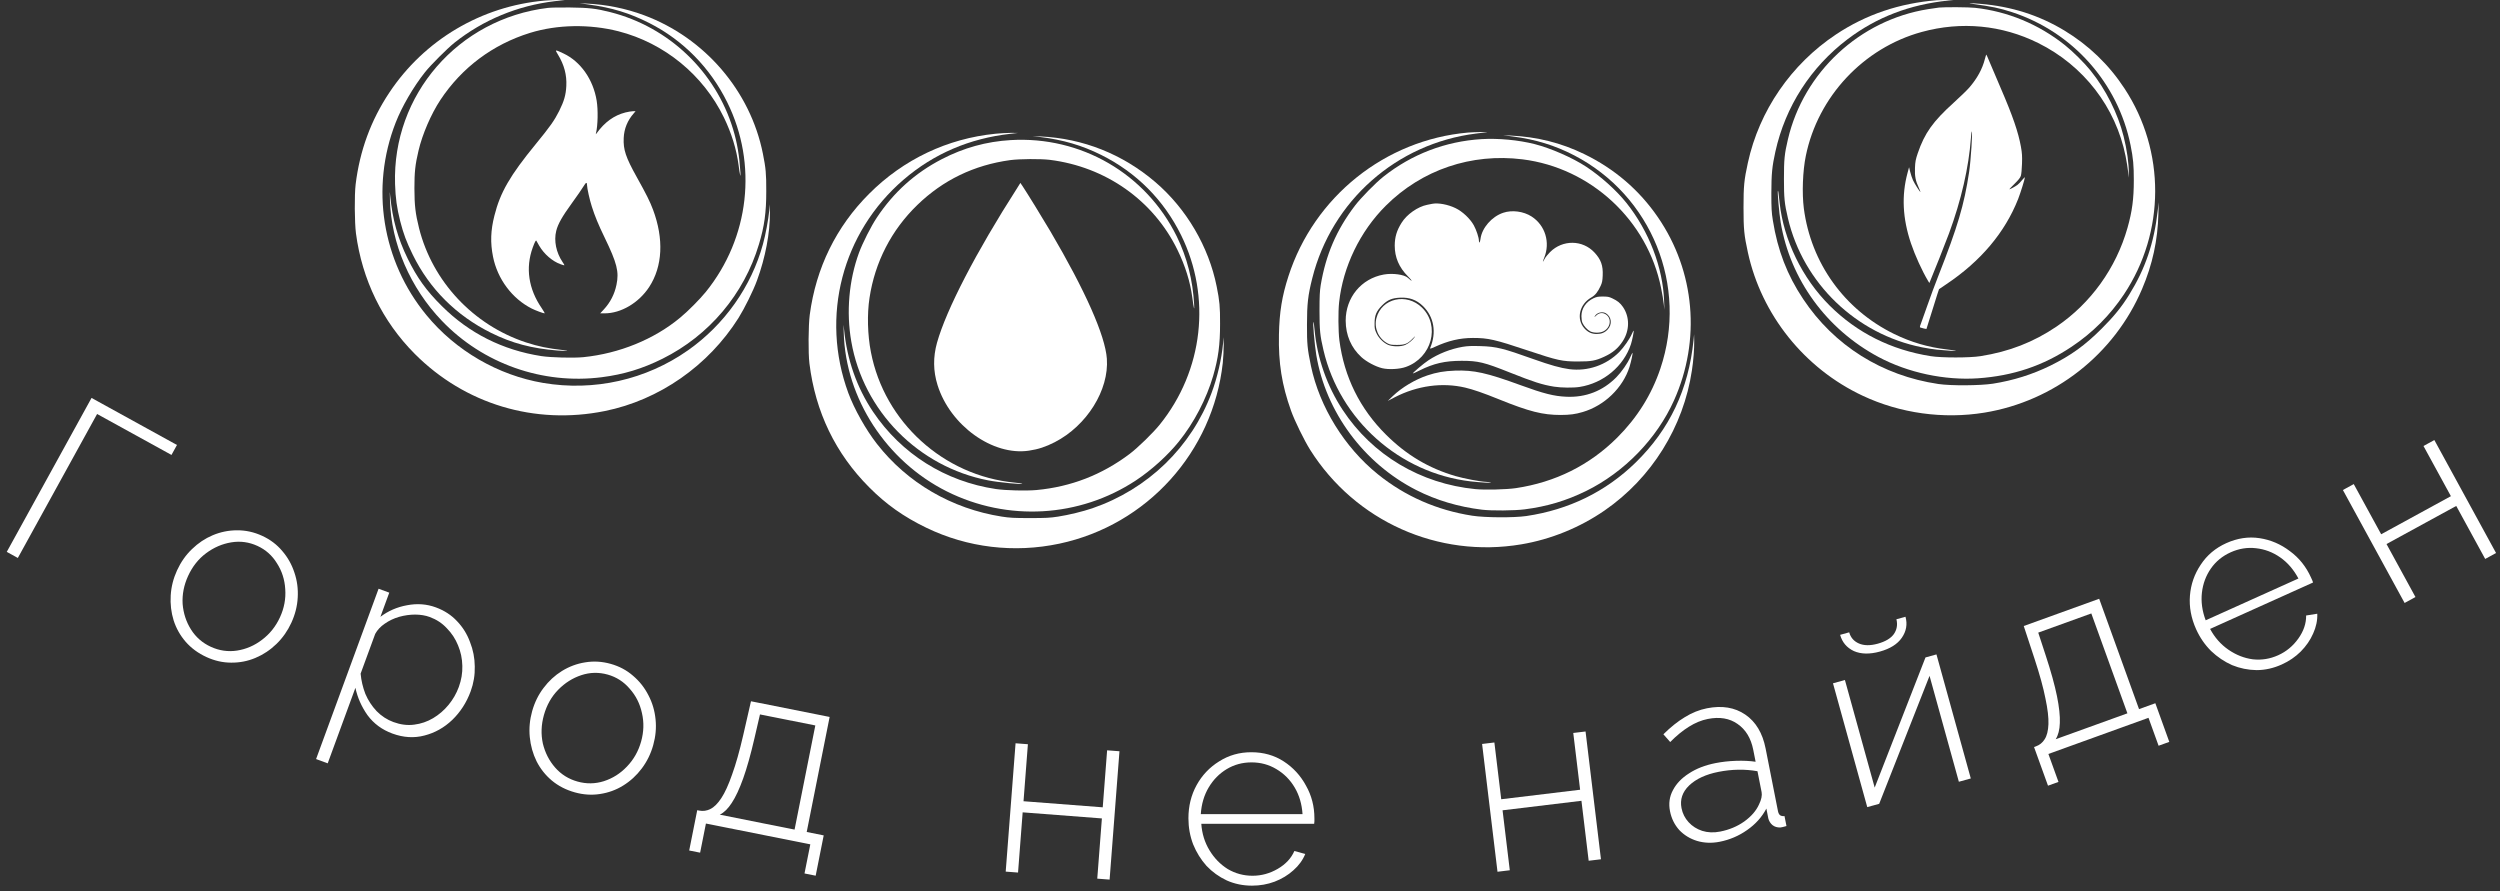 <svg width="303" height="108" viewBox="0 0 303 108" fill="none" xmlns="http://www.w3.org/2000/svg">
<rect x="0" y="0" width="303" height="108" fill="#333333" stroke="none"/>
<path d="M66.01 0.072C58.347 0.739 51.423 4.844 47.182 11.23C44.949 14.587 43.6 18.266 43.102 22.355C42.949 23.64 42.973 26.973 43.142 28.283C43.889 33.914 46.347 38.95 50.267 42.886C56.339 48.983 64.822 51.537 73.304 49.818C79.891 48.485 85.843 44.34 89.506 38.54C90.229 37.384 91.289 35.255 91.747 33.994C92.759 31.255 93.337 28.202 93.313 25.753L93.297 24.765L93.233 25.528C93.129 26.596 92.791 28.443 92.47 29.592C91.064 34.733 87.819 39.336 83.393 42.452C78.3 46.035 72.003 47.456 65.834 46.412C60.356 45.48 55.223 42.5 51.68 38.187C46.299 31.648 44.877 22.748 47.953 14.868C48.716 12.908 50.114 10.507 51.52 8.739C52.211 7.872 54.203 5.88 55.086 5.173C58.564 2.41 62.733 0.683 67.215 0.145L68.46 7.87351e-06H67.617C67.151 0.008 66.428 0.032 66.01 0.072Z" fill="white"/>
<path d="M71.344 0.546C74.18 0.932 76.308 1.582 78.702 2.795C82.791 4.876 86.076 8.209 88.14 12.394C91.851 19.889 90.839 28.821 85.554 35.367C84.815 36.275 83.393 37.713 82.437 38.5C79.288 41.119 75.063 42.846 70.71 43.288C69.505 43.408 66.774 43.336 65.609 43.159C60.926 42.428 56.853 40.388 53.552 37.094C51.672 35.231 50.556 33.673 49.415 31.351C48.21 28.893 47.568 26.588 47.295 23.76C47.23 23.078 47.23 23.126 47.263 24.242C47.407 29.528 49.712 34.877 53.56 38.886C58.54 44.083 65.754 46.629 72.919 45.721C75.577 45.384 77.859 44.693 80.308 43.472C85.947 40.661 90.173 35.657 91.98 29.624C92.647 27.415 92.871 25.785 92.871 23.198C92.879 21.045 92.815 20.387 92.462 18.619C90.944 11.021 85.409 4.579 78.059 1.847C75.826 1.02 73.513 0.546 71.071 0.434L70.228 0.394L71.344 0.546Z" fill="white"/>
<path d="M66.412 0.956C55.536 2.273 47.536 11.487 47.881 22.314C47.937 24.017 48.098 25.174 48.499 26.781C48.901 28.355 49.255 29.295 50.026 30.869C52.066 35.022 55.295 38.243 59.512 40.34C62.05 41.601 64.444 42.235 67.569 42.484C68.669 42.565 69.183 42.532 68.284 42.436C66.412 42.227 65.263 41.994 63.761 41.504C57.367 39.4 52.419 34.122 50.789 27.656C50.347 25.881 50.234 24.917 50.227 22.837C50.227 20.845 50.323 19.953 50.724 18.258C51.19 16.266 52.251 13.816 53.375 12.113C55.97 8.193 59.729 5.382 64.243 3.984C67.553 2.964 71.449 2.9 74.959 3.791C80.517 5.221 85.225 9.069 87.739 14.242C88.662 16.145 89.257 18.073 89.514 20.001C89.674 21.246 89.779 21.672 89.739 20.909C89.61 18.869 89.345 17.294 88.855 15.68C86.743 8.683 81.064 3.269 73.963 1.47C72.268 1.036 71.328 0.932 69.103 0.908C67.954 0.892 66.742 0.916 66.412 0.956Z" fill="white"/>
<path d="M67.625 6.619C68.38 7.856 68.71 9.093 68.637 10.426C68.581 11.511 68.372 12.242 67.778 13.438C67.199 14.595 66.685 15.326 64.934 17.463C61.809 21.278 60.629 23.319 59.922 26.138C59.464 27.937 59.416 29.407 59.753 31.11C60.291 33.817 62.075 36.203 64.452 37.4C64.918 37.633 65.842 37.978 66.002 37.978C66.051 37.978 65.89 37.697 65.657 37.352C64.051 35.022 63.673 32.468 64.565 30.01C64.83 29.287 64.958 29.054 65.014 29.19C65.031 29.231 65.183 29.504 65.352 29.785C65.946 30.805 66.966 31.68 67.946 32.026C68.187 32.114 68.388 32.17 68.404 32.154C68.42 32.138 68.332 31.97 68.195 31.777C67.408 30.62 67.111 29.182 67.416 27.977C67.625 27.15 68.131 26.25 69.304 24.636C69.93 23.776 70.565 22.853 70.726 22.58C71.023 22.073 71.151 22.041 71.151 22.459C71.151 22.805 71.473 24.25 71.73 25.038C72.099 26.194 72.509 27.198 73.28 28.789C74.782 31.889 75.047 32.934 74.718 34.508C74.485 35.649 73.971 36.653 73.184 37.504L72.742 37.978H73.272C75.272 37.978 77.417 36.709 78.678 34.789C80.308 32.299 80.477 28.965 79.144 25.407C78.774 24.419 78.332 23.535 77.184 21.479C75.834 19.061 75.529 18.13 75.593 16.732C75.642 15.599 76.051 14.603 76.806 13.744L77.031 13.479H76.718C76.541 13.479 76.124 13.551 75.794 13.631C74.421 13.985 73.288 14.804 72.332 16.129C72.212 16.298 72.196 16.306 72.228 16.17C72.461 15.214 72.501 13.334 72.316 12.201C71.898 9.631 70.372 7.462 68.3 6.482C67.24 5.984 67.231 5.984 67.625 6.619Z" fill="white"/>
<path d="M234.769 0.024C230.223 0.386 226.15 1.759 222.519 4.177C217.081 7.792 213.218 13.423 211.844 19.72C211.386 21.825 211.314 22.523 211.314 25.158C211.314 27.793 211.386 28.492 211.844 30.596C213.491 38.155 218.696 44.653 225.757 47.963C230.303 50.099 235.532 50.822 240.512 50.011C249.003 48.621 256.248 42.942 259.614 35.038C260.883 32.058 261.518 29.142 261.598 25.921L261.63 24.516L261.518 25.52C261.068 29.464 260.024 32.548 258.056 35.721C257.164 37.167 256.2 38.364 254.738 39.818C252.682 41.874 251.003 43.079 248.505 44.316C246.328 45.384 244.007 46.115 241.549 46.501C239.998 46.742 236.44 46.766 234.93 46.541C228.094 45.529 222.295 41.882 218.543 36.243C216.599 33.327 215.451 30.339 214.872 26.724C214.712 25.72 214.688 25.263 214.688 23.391C214.696 21.061 214.776 20.194 215.178 18.371C216.391 12.909 219.459 8.137 223.933 4.747C227.467 2.081 231.436 0.554 236.135 0.064L236.777 0H235.934C235.468 0 234.946 0.016 234.769 0.024Z" fill="white"/>
<path d="M239.067 0.466C241.444 0.795 242.328 0.98 243.846 1.47C251.204 3.872 256.698 10.041 258.224 17.599C258.546 19.206 258.618 20.009 258.618 21.865C258.618 24.114 258.417 25.624 257.855 27.608C256.473 32.492 253.405 36.757 249.268 39.569C246.473 41.464 243.509 42.621 240.03 43.167C238.721 43.376 235.315 43.376 234.006 43.167C229.219 42.412 225.082 40.348 221.756 37.038C218.439 33.737 216.182 29.102 215.692 24.596C215.547 23.262 215.523 23.094 215.483 23.134C215.403 23.214 215.635 25.881 215.82 26.965C216.985 33.882 221.355 39.89 227.684 43.272C231.251 45.175 235.701 46.123 239.725 45.85C243.991 45.553 247.629 44.332 251.075 42.027C253.614 40.34 255.734 38.211 257.421 35.681C262.441 28.13 262.473 18.314 257.501 10.74C255.606 7.84 253.156 5.486 250.184 3.687C247.099 1.832 243.766 0.771 240.006 0.466C238.809 0.362 238.32 0.37 239.067 0.466Z" fill="white"/>
<path d="M235.01 0.916C234.833 0.932 234.239 1.02 233.693 1.109C225.403 2.426 218.608 8.74 216.696 16.885C216.278 18.66 216.214 19.319 216.214 21.664C216.214 24.009 216.278 24.668 216.696 26.443C218.543 34.331 224.961 40.508 232.962 42.099C233.516 42.211 234.327 42.332 234.769 42.38C235.99 42.501 237.107 42.565 237.058 42.517C237.034 42.492 236.528 42.42 235.942 42.348C233.693 42.091 231.604 41.472 229.548 40.468C223.532 37.512 219.491 31.889 218.624 25.255C218.391 23.431 218.487 20.724 218.865 18.893C220.327 11.712 225.853 5.808 232.922 3.872C237.701 2.562 242.625 3.028 247.027 5.213C252.529 7.936 256.433 12.989 257.622 18.933C257.75 19.576 257.887 20.419 257.927 20.82L257.999 21.544L258.007 20.981C258.031 19.865 257.782 18.098 257.381 16.523C256.682 13.752 255.228 10.852 253.389 8.571C252.626 7.623 251.228 6.233 250.256 5.462C247.075 2.932 243.332 1.382 239.372 0.948C238.649 0.868 235.757 0.844 235.01 0.916Z" fill="white"/>
<path d="M240.569 7.149C240.263 8.354 239.645 9.495 238.673 10.619C238.408 10.924 237.564 11.744 236.809 12.427C234.263 14.732 233.267 16.13 232.432 18.571C232.175 19.334 232.126 19.584 232.094 20.347C232.054 21.351 232.167 21.929 232.56 22.764C232.689 23.046 232.777 23.27 232.761 23.27C232.689 23.27 232.046 22.266 231.853 21.841C231.741 21.592 231.588 21.134 231.516 20.829L231.379 20.266L231.195 20.949C230.456 23.688 230.592 26.468 231.604 29.48C232.11 30.974 232.954 32.829 233.693 34.066L233.837 34.299L233.966 33.986C234.384 33.014 235.781 29.464 236.223 28.283C237.709 24.242 238.617 20.274 238.874 16.74C238.906 16.306 238.954 15.945 238.978 15.929C239.099 15.848 238.866 19.471 238.657 20.861C238.054 24.845 237.267 27.496 234.914 33.472C234.536 34.42 233.95 36.01 233.604 37.006C233.259 38.002 232.898 39.006 232.809 39.239C232.681 39.553 232.665 39.673 232.745 39.697C232.954 39.769 233.476 39.89 233.484 39.874C233.484 39.866 233.749 39.022 234.07 38.01C234.384 36.99 234.729 35.914 234.825 35.6L235.01 35.046L235.854 34.476C240.063 31.665 242.994 28.186 244.601 24.114C244.898 23.343 245.412 21.704 245.412 21.503C245.412 21.455 245.268 21.592 245.091 21.809C244.922 22.034 244.657 22.299 244.513 22.411C244.256 22.604 243.621 22.949 243.525 22.949C243.501 22.949 243.782 22.652 244.159 22.282C244.641 21.809 244.858 21.535 244.93 21.302C244.987 21.126 245.051 20.475 245.067 19.857C245.099 18.941 245.075 18.555 244.938 17.792C244.617 16.017 243.95 14.065 242.496 10.7C241.966 9.462 241.364 8.041 241.155 7.551C240.946 7.053 240.769 6.627 240.745 6.611C240.729 6.595 240.649 6.836 240.569 7.149Z" fill="white"/>
<path d="M120.649 16.209C114.833 16.787 109.5 19.317 105.347 23.478C101.347 27.47 98.897 32.467 98.142 38.154C97.973 39.447 97.949 42.805 98.102 44.042C98.825 49.921 101.258 54.966 105.347 59.062C107.395 61.127 109.532 62.637 112.271 63.962C117.267 66.38 122.922 67.055 128.401 65.89C139.02 63.633 147.02 54.781 148.201 43.985C148.265 43.359 148.313 42.403 148.313 41.857L148.297 40.869L148.233 41.632C148.064 43.479 147.534 45.777 146.859 47.576C144.401 54.187 139.124 59.295 132.377 61.609C131.212 62.002 129.573 62.404 128.24 62.613C127.236 62.766 126.77 62.79 124.826 62.79C122.898 62.79 122.408 62.766 121.42 62.613C115.364 61.665 109.958 58.516 106.287 53.801C104.929 52.066 103.532 49.56 102.817 47.632C99.411 38.363 102.062 28.169 109.532 21.759C113.179 18.634 117.492 16.779 122.456 16.217L123.38 16.112L122.537 16.104C122.071 16.104 121.227 16.152 120.649 16.209Z" fill="white"/>
<path d="M126.111 16.61C128.818 16.94 131.132 17.614 133.469 18.779C137.734 20.908 141.036 24.217 143.148 28.498C146.851 36.009 145.847 44.909 140.554 51.472C139.734 52.484 137.903 54.267 136.915 55.014C133.541 57.552 129.814 58.998 125.629 59.392C124.392 59.504 121.902 59.448 120.705 59.271C114.568 58.356 109.251 55.014 105.813 49.905C103.845 46.981 102.648 43.568 102.295 39.865C102.23 39.182 102.23 39.23 102.262 40.347C102.487 48.291 107.411 55.874 114.745 59.553C122.103 63.239 130.842 62.733 137.67 58.227C139.55 56.982 141.51 55.215 142.875 53.52C144.715 51.239 146.225 48.339 147.036 45.552C147.663 43.383 147.872 41.784 147.872 39.262C147.88 37.15 147.815 36.483 147.462 34.724C146.498 29.896 143.791 25.294 140.04 22.081C136.072 18.683 131.26 16.771 126.111 16.538L125.147 16.498L126.111 16.61Z" fill="white"/>
<path d="M122.489 16.98C119.533 17.157 116.809 17.912 114.143 19.293C110.914 20.964 108.327 23.285 106.279 26.362C105.588 27.39 104.536 29.471 104.11 30.635C102.889 33.977 102.552 37.824 103.178 41.399C104.64 49.817 111.299 56.572 119.757 58.219C120.978 58.46 124.023 58.757 123.894 58.621C123.87 58.597 123.452 58.54 122.97 58.492C114.352 57.657 107.194 51.158 105.556 42.684C105.146 40.596 105.082 38.073 105.387 36.089C106.046 31.76 108.038 27.888 111.179 24.844C114.295 21.823 118.055 20.008 122.432 19.406C123.597 19.253 126.111 19.237 127.236 19.373C134.023 20.225 139.775 24.281 142.699 30.266C143.654 32.218 144.257 34.145 144.514 36.105C144.683 37.407 144.779 37.752 144.731 36.933C144.57 33.937 143.879 31.23 142.626 28.659C138.883 21.044 131.011 16.474 122.489 16.98Z" fill="white"/>
<path d="M123.3 22.763C118.32 30.523 114.689 37.527 113.564 41.544C113.082 43.287 113.098 44.957 113.629 46.668C115.155 51.568 120.328 55.279 124.706 54.62C125.846 54.452 126.738 54.155 127.838 53.592C131.726 51.592 134.425 47.271 134.152 43.479C133.951 40.676 131.557 35.262 127.3 28.025C126.433 26.547 124.432 23.302 123.942 22.57L123.669 22.169L123.3 22.763Z" fill="white"/>
<path d="M177.917 16.067C167.876 16.951 159.265 23.843 156.157 33.482C155.377 35.892 155.064 37.819 155.008 40.559C154.936 43.988 155.353 46.647 156.478 49.788C156.912 51.009 158.076 53.379 158.791 54.519C164.253 63.178 174.302 67.677 184.383 65.974C187.974 65.371 191.476 63.941 194.48 61.869C200.175 57.941 204.039 51.74 205.059 44.896C205.244 43.691 205.348 42.334 205.34 41.362L205.324 40.518L205.26 41.201C204.657 47.193 202.36 52.037 198.231 56.069C194.601 59.604 190.142 61.781 184.986 62.544C183.475 62.761 179.997 62.745 178.439 62.504C174.158 61.837 170.31 60.15 167.009 57.491C162.96 54.23 159.932 49.33 158.888 44.358C158.462 42.302 158.398 41.699 158.406 39.354C158.406 36.847 158.526 35.787 159.048 33.723C161.402 24.341 169.266 17.392 178.881 16.188C179.411 16.115 179.973 16.051 180.126 16.035C180.728 15.971 178.672 16.003 177.917 16.067Z" fill="white"/>
<path d="M183.339 16.541C186.11 16.895 188.48 17.625 190.809 18.838C200.191 23.73 204.609 34.655 201.243 44.655C200.175 47.836 198.424 50.631 195.998 53.049C192.641 56.391 188.504 58.447 183.724 59.162C182.568 59.331 179.973 59.395 178.825 59.282C172.166 58.632 166.326 55.146 162.727 49.675C160.84 46.808 159.643 43.402 159.329 40.004C159.281 39.498 159.225 39.065 159.193 39.04C159.08 38.928 159.321 41.731 159.53 43.008C160.687 49.941 165.282 56.15 171.651 59.395C174.061 60.624 176.752 61.427 179.604 61.773C180.76 61.917 183.564 61.893 184.793 61.732C187.5 61.387 189.821 60.688 192.223 59.515C196.866 57.234 200.802 53.178 202.89 48.527C206.167 41.225 205.436 32.879 200.946 26.341C198.681 23.031 195.661 20.445 191.998 18.67C189.187 17.304 186.287 16.581 183.058 16.429L182.174 16.389L183.339 16.541Z" fill="white"/>
<path d="M179.564 16.862C175.194 17.128 171.113 18.686 167.675 21.409C166.711 22.172 164.936 23.987 164.213 24.935C161.972 27.883 160.687 30.871 160.068 34.574C159.956 35.281 159.924 35.9 159.924 37.667C159.924 40.012 159.988 40.671 160.406 42.446C162.382 50.888 169.619 57.339 178.238 58.343C179.443 58.479 181.009 58.568 180.648 58.471C180.519 58.439 180.254 58.407 180.07 58.399C179.443 58.383 177.435 57.997 176.431 57.708C173.17 56.76 170.463 55.146 167.989 52.688C164.816 49.539 162.912 45.683 162.334 41.257C162.197 40.157 162.173 37.787 162.302 36.639C162.767 32.325 164.84 28.036 167.956 24.935C172.334 20.573 178.327 18.541 184.528 19.312C192.825 20.349 199.685 26.718 201.324 34.912C201.46 35.562 201.605 36.422 201.645 36.823L201.725 37.546L201.693 36.534C201.557 32.438 199.854 28.004 197.107 24.574C195.886 23.047 194.014 21.377 192.255 20.212C190.576 19.111 187.974 17.971 185.998 17.465C184.03 16.967 181.612 16.742 179.564 16.862Z" fill="white"/>
<path d="M173.579 24.702C173.491 24.718 173.218 24.774 172.977 24.823C171.836 25.048 170.503 25.979 169.868 27.008C169.282 27.939 169.049 28.727 169.041 29.763C169.041 31.192 169.563 32.413 170.639 33.49C171.234 34.084 171.234 34.229 170.639 33.675C170.206 33.273 168.784 33.08 167.715 33.273C164.984 33.763 163.097 36.06 163.097 38.864C163.105 40.631 163.763 42.157 165.008 43.29C165.619 43.844 166.695 44.422 167.507 44.623C168.294 44.816 169.627 44.752 170.398 44.47C173.531 43.354 174.575 39.49 172.35 37.289C170.479 35.45 167.442 36.149 166.824 38.55C166.511 39.763 167.073 41.032 168.173 41.619C168.471 41.779 168.639 41.804 169.322 41.804C170.278 41.804 170.615 41.667 171.242 41.008C171.483 40.767 171.571 40.703 171.467 40.848C171.21 41.217 170.752 41.603 170.334 41.795C169.812 42.036 168.752 42.029 168.222 41.788C167.659 41.531 167.089 40.96 166.824 40.374C166.623 39.948 166.591 39.779 166.599 39.193C166.599 38.221 166.816 37.707 167.507 37.016C168.181 36.341 168.695 36.124 169.708 36.076C170.816 36.028 171.684 36.341 172.447 37.08C173.796 38.374 174.134 40.285 173.338 42.181C173.29 42.294 173.403 42.27 173.876 42.053C175.515 41.297 176.937 40.96 178.519 40.96C180.375 40.96 181.178 41.145 185.186 42.486C188.793 43.691 189.339 43.812 191.251 43.812C192.865 43.812 193.364 43.723 194.4 43.249C195.46 42.767 196.119 42.213 196.681 41.346C197.524 40.036 197.532 38.422 196.705 37.209C196.368 36.719 196.038 36.454 195.404 36.157C195.018 35.972 194.833 35.94 194.263 35.94C193.693 35.94 193.508 35.972 193.131 36.149C192.215 36.582 191.677 37.378 191.669 38.309C191.669 38.607 191.717 38.952 191.789 39.121C191.958 39.514 192.384 39.98 192.745 40.165C193.163 40.374 193.918 40.374 194.335 40.157C195.323 39.659 195.364 38.358 194.408 37.996C194.086 37.876 193.725 37.972 193.444 38.261C193.251 38.446 193.219 38.47 193.291 38.325C193.524 37.884 194.215 37.707 194.649 37.98C195.331 38.414 195.428 39.322 194.842 39.94C194.488 40.318 194.086 40.478 193.532 40.478C192.898 40.478 192.448 40.269 192.014 39.779C191.018 38.639 191.428 36.864 192.882 36.044C193.339 35.779 193.661 35.386 194.006 34.63C194.175 34.261 194.223 34.02 194.247 33.401C194.303 32.189 194.038 31.45 193.251 30.606C191.813 29.056 189.395 29.032 187.869 30.55C187.596 30.823 187.299 31.192 187.203 31.385C186.954 31.867 186.929 31.803 187.154 31.249C187.917 29.385 187.283 27.313 185.636 26.244C184.656 25.61 183.259 25.425 182.19 25.787C180.793 26.253 179.604 27.634 179.435 28.959C179.379 29.417 179.242 29.554 179.242 29.16C179.242 28.799 178.937 27.875 178.624 27.305C178.182 26.509 177.258 25.634 176.423 25.232C175.499 24.782 174.31 24.558 173.579 24.702Z" fill="white"/>
<path d="M197.798 40.438C197.532 41.065 196.818 42.085 196.263 42.655C194.681 44.254 192.432 45.033 190.207 44.743C189.13 44.599 187.925 44.262 185.869 43.531C182.19 42.213 181.355 42.004 179.435 41.948C178.367 41.916 177.885 41.932 177.266 42.036C175.82 42.285 174.334 42.872 173.129 43.667C172.567 44.029 171.178 45.209 171.234 45.266C171.25 45.282 171.619 45.121 172.061 44.896C173.764 44.045 175.13 43.731 177.154 43.731C179.162 43.731 179.885 43.908 182.985 45.145C185.877 46.294 186.913 46.631 188.359 46.864C189.203 47.001 190.705 47.017 191.452 46.896C194.343 46.438 196.785 44.398 197.669 41.723C197.822 41.257 198.047 40.133 197.998 40.085C197.974 40.069 197.886 40.229 197.798 40.438Z" fill="white"/>
<path d="M197.597 43.274C197.267 44.029 196.536 45.081 195.894 45.731C194.255 47.386 192.191 48.19 189.845 48.085C188.351 48.021 187.098 47.708 184.327 46.695C180.174 45.177 178.632 44.84 176.35 44.92C175.025 44.968 174.109 45.129 173.001 45.499C171.499 46.005 169.908 46.953 168.824 47.989L168.197 48.591L169.057 48.141C171.78 46.744 174.784 46.326 177.579 46.977C178.559 47.209 179.772 47.627 181.676 48.398C185.347 49.884 186.978 50.294 189.162 50.294C190.287 50.286 190.906 50.206 191.813 49.941C194.456 49.169 196.689 47.017 197.5 44.454C197.701 43.804 197.91 42.816 197.862 42.76C197.846 42.743 197.725 42.976 197.597 43.274Z" fill="white"/>
<path d="M0.82 66.888L11.095 48.229L21.448 53.931L20.783 55.139L11.769 50.176L2.161 67.626L0.82 66.888Z" fill="white"/>
<path d="M25.023 79.635C24.023 79.176 23.183 78.56 22.504 77.786C21.843 77.021 21.357 76.16 21.048 75.204C20.746 74.23 20.627 73.218 20.69 72.169C20.753 71.12 21.01 70.104 21.46 69.123C21.919 68.123 22.521 67.266 23.267 66.552C24.02 65.819 24.861 65.258 25.787 64.869C26.741 64.47 27.723 64.272 28.734 64.273C29.772 64.265 30.782 64.486 31.763 64.937C32.745 65.387 33.562 66.004 34.215 66.787C34.876 67.552 35.367 68.426 35.686 69.409C36.014 70.374 36.146 71.38 36.083 72.43C36.028 73.46 35.772 74.476 35.313 75.476C34.863 76.457 34.261 77.314 33.507 78.047C32.753 78.779 31.899 79.345 30.946 79.744C30.02 80.133 29.042 80.323 28.012 80.313C27.001 80.311 26.004 80.085 25.023 79.635ZM22.799 69.802C22.29 70.912 22.069 72.042 22.134 73.194C22.227 74.337 22.566 75.372 23.152 76.301C23.738 77.23 24.54 77.928 25.558 78.395C26.576 78.862 27.628 79.014 28.715 78.853C29.828 78.681 30.842 78.244 31.758 77.542C32.701 76.83 33.426 75.92 33.935 74.811C34.443 73.702 34.656 72.567 34.572 71.406C34.506 70.254 34.171 69.209 33.567 68.272C32.989 67.325 32.2 66.622 31.201 66.164C30.183 65.697 29.126 65.553 28.031 65.733C26.937 65.913 25.922 66.35 24.988 67.044C24.054 67.738 23.324 68.657 22.799 69.802Z" fill="white"/>
<path d="M47.561 88.907C46.303 88.445 45.297 87.703 44.543 86.681C43.815 85.647 43.326 84.541 43.076 83.362L39.718 92.516L38.309 91.999L45.884 71.355L47.18 71.83L46.105 74.759C47.05 74.041 48.127 73.573 49.336 73.356C50.552 73.121 51.713 73.206 52.821 73.613C53.854 73.992 54.713 74.552 55.4 75.294C56.093 76.017 56.615 76.858 56.966 77.818C57.343 78.766 57.535 79.752 57.542 80.777C57.568 81.809 57.402 82.814 57.044 83.79C56.548 85.142 55.804 86.296 54.814 87.254C53.831 88.193 52.704 88.823 51.436 89.146C50.186 89.476 48.894 89.396 47.561 88.907ZM47.688 87.515C48.552 87.832 49.387 87.936 50.194 87.828C51.019 87.726 51.786 87.464 52.495 87.042C53.204 86.621 53.827 86.082 54.366 85.428C54.904 84.773 55.318 84.052 55.607 83.263C55.917 82.418 56.06 81.565 56.035 80.704C56.017 79.824 55.843 78.993 55.512 78.211C55.2 77.436 54.749 76.749 54.159 76.149C53.596 75.537 52.901 75.08 52.074 74.777C51.568 74.591 50.985 74.494 50.327 74.487C49.688 74.487 49.037 74.578 48.373 74.761C47.729 74.95 47.148 75.227 46.631 75.591C46.12 75.937 45.735 76.349 45.474 76.829L43.707 81.644C43.783 82.482 43.974 83.298 44.279 84.091C44.61 84.873 45.066 85.573 45.649 86.192C46.239 86.792 46.918 87.233 47.688 87.515Z" fill="white"/>
<path d="M69.653 96.03C68.594 95.733 67.668 95.256 66.877 94.598C66.104 93.945 65.49 93.171 65.035 92.274C64.586 91.359 64.31 90.378 64.209 89.332C64.108 88.286 64.203 87.243 64.494 86.203C64.791 85.144 65.252 84.203 65.877 83.382C66.508 82.54 67.25 81.856 68.105 81.326C68.984 80.784 69.923 80.434 70.922 80.278C71.946 80.108 72.978 80.169 74.018 80.461C75.058 80.752 75.961 81.234 76.728 81.906C77.501 82.559 78.121 83.346 78.59 84.266C79.065 85.168 79.352 86.141 79.454 87.188C79.561 88.215 79.465 89.258 79.168 90.317C78.877 91.357 78.416 92.297 77.785 93.138C77.155 93.979 76.4 94.671 75.521 95.214C74.667 95.743 73.73 96.083 72.712 96.234C71.712 96.39 70.693 96.322 69.653 96.03ZM65.922 86.666C65.593 87.84 65.551 88.992 65.795 90.12C66.064 91.234 66.561 92.204 67.285 93.03C68.009 93.856 68.91 94.42 69.988 94.722C71.067 95.025 72.13 95.011 73.178 94.682C74.25 94.339 75.184 93.749 75.979 92.912C76.799 92.062 77.374 91.05 77.703 89.875C78.033 88.7 78.065 87.546 77.802 86.413C77.557 85.285 77.063 84.305 76.32 83.474C75.601 82.629 74.713 82.058 73.653 81.76C72.575 81.458 71.509 81.481 70.456 81.83C69.403 82.179 68.469 82.768 67.654 83.599C66.84 84.43 66.263 85.452 65.922 86.666Z" fill="white"/>
<path d="M83.531 103.08L84.504 98.196L84.74 98.243C85.21 98.336 85.661 98.273 86.093 98.053C86.544 97.837 86.988 97.396 87.427 96.728C87.866 96.061 88.301 95.108 88.731 93.868C89.181 92.632 89.631 91.04 90.081 89.09L91.019 84.994L100.552 86.894L97.773 100.839L99.833 101.25L98.86 106.134L97.506 105.864L98.21 102.333L85.558 99.813L84.855 103.343L83.531 103.08ZM87.24 98.741L96.302 100.546L98.817 87.924L92.109 86.588L91.446 89.454C90.993 91.423 90.535 93.055 90.073 94.35C89.615 95.625 89.153 96.614 88.687 97.316C88.244 98.003 87.762 98.478 87.24 98.741Z" fill="white"/>
<path d="M121.891 105.639L123.086 90.085L124.581 90.2L124.051 97.11L133.652 97.847L134.183 90.938L135.679 91.052L134.484 106.607L132.988 106.492L133.549 99.193L123.947 98.456L123.387 105.754L121.891 105.639Z" fill="white"/>
<path d="M151.747 107.341C150.647 107.341 149.627 107.131 148.687 106.711C147.747 106.271 146.927 105.681 146.227 104.941C145.547 104.181 145.007 103.311 144.607 102.331C144.227 101.331 144.037 100.281 144.037 99.181C144.037 97.701 144.367 96.361 145.027 95.161C145.687 93.961 146.597 93.001 147.757 92.281C148.917 91.541 150.217 91.171 151.657 91.171C153.137 91.171 154.447 91.541 155.587 92.281C156.727 93.021 157.627 94.001 158.287 95.221C158.967 96.421 159.307 97.741 159.307 99.181C159.307 99.301 159.307 99.421 159.307 99.541C159.307 99.661 159.297 99.761 159.277 99.841H145.597C145.677 101.021 146.007 102.091 146.587 103.051C147.167 104.011 147.907 104.771 148.807 105.331C149.727 105.871 150.727 106.141 151.807 106.141C152.887 106.141 153.907 105.861 154.867 105.301C155.827 104.741 156.497 104.021 156.877 103.141L158.197 103.501C157.897 104.241 157.417 104.901 156.757 105.481C156.117 106.061 155.357 106.521 154.477 106.861C153.617 107.181 152.707 107.341 151.747 107.341ZM145.537 98.671H157.867C157.787 97.451 157.467 96.371 156.907 95.431C156.347 94.491 155.607 93.751 154.687 93.211C153.787 92.671 152.787 92.401 151.687 92.401C150.587 92.401 149.587 92.671 148.687 93.211C147.787 93.751 147.057 94.491 146.497 95.431C145.937 96.371 145.617 97.451 145.537 98.671Z" fill="white"/>
<path d="M181.497 105.656L179.63 90.168L181.119 89.988L181.949 96.868L191.51 95.716L190.68 88.835L192.169 88.656L194.037 104.144L192.547 104.323L191.671 97.056L182.11 98.209L182.987 105.476L181.497 105.656Z" fill="white"/>
<path d="M202.404 98.318C202.222 97.395 202.34 96.547 202.758 95.771C203.171 94.976 203.822 94.297 204.71 93.734C205.594 93.152 206.664 92.737 207.919 92.489C208.704 92.334 209.532 92.241 210.403 92.212C211.274 92.183 212.066 92.22 212.78 92.324L212.495 90.882C212.216 89.469 211.581 88.422 210.59 87.741C209.619 87.056 208.417 86.855 206.985 87.138C206.22 87.289 205.456 87.603 204.694 88.08C203.932 88.557 203.177 89.175 202.43 89.934L201.603 88.996C202.472 88.132 203.335 87.441 204.191 86.926C205.063 86.386 205.96 86.026 206.882 85.844C208.707 85.483 210.256 85.738 211.528 86.608C212.801 87.478 213.621 88.845 213.99 90.709L215.489 98.302C215.536 98.537 215.62 98.704 215.741 98.803C215.882 98.897 216.062 98.933 216.282 98.91L216.52 100.117C216.348 100.171 216.203 100.21 216.085 100.233C215.967 100.256 215.869 100.276 215.79 100.291C215.406 100.306 215.081 100.207 214.815 99.995C214.568 99.778 214.404 99.515 214.322 99.205L214.084 97.999C213.552 99.021 212.775 99.888 211.754 100.599C210.752 101.307 209.643 101.781 208.426 102.021C207.465 102.211 206.551 102.177 205.685 101.92C204.838 101.659 204.119 101.22 203.529 100.603C202.953 99.962 202.579 99.201 202.404 98.318ZM213.191 97.502C213.337 97.208 213.435 96.934 213.487 96.679C213.539 96.424 213.545 96.199 213.506 96.003L213.006 93.472C212.246 93.336 211.469 93.276 210.677 93.289C209.884 93.303 209.086 93.39 208.282 93.549C206.751 93.851 205.565 94.401 204.724 95.199C203.902 95.993 203.594 96.91 203.8 97.95C203.928 98.598 204.212 99.163 204.655 99.647C205.097 100.13 205.645 100.481 206.299 100.698C206.974 100.911 207.703 100.941 208.488 100.786C209.587 100.569 210.556 100.163 211.397 99.569C212.254 98.951 212.852 98.262 213.191 97.502Z" fill="white"/>
<path d="M226.311 97.822L222.158 82.816L223.604 82.416L227.213 95.456L233.369 79.682L234.699 79.314L238.86 94.349L237.414 94.749L233.861 81.912L227.757 97.422L226.311 97.822ZM227.848 78.969C226.615 79.31 225.561 79.29 224.688 78.909C223.829 78.504 223.274 77.848 223.023 76.942L224.122 76.638C224.298 77.274 224.692 77.725 225.305 77.992C225.919 78.258 226.678 78.265 227.584 78.015C228.509 77.758 229.16 77.371 229.535 76.852C229.905 76.314 230.009 75.715 229.846 75.054L230.945 74.75C231.196 75.656 231.047 76.506 230.499 77.301C229.966 78.071 229.082 78.627 227.848 78.969Z" fill="white"/>
<path d="M248.218 95.226L246.526 90.542L246.752 90.46C247.204 90.297 247.557 90.01 247.812 89.599C248.087 89.181 248.239 88.573 248.27 87.775C248.301 86.977 248.18 85.936 247.907 84.652C247.654 83.362 247.216 81.766 246.592 79.864L245.278 75.873L254.42 72.571L259.251 85.945L261.227 85.231L262.919 89.915L261.621 90.384L260.398 86.998L248.265 91.381L249.488 94.767L248.218 95.226ZM249.15 89.594L257.841 86.455L253.468 74.35L247.035 76.674L247.949 79.47C248.579 81.39 249.031 83.024 249.305 84.371C249.572 85.699 249.688 86.784 249.652 87.627C249.628 88.443 249.461 89.099 249.15 89.594Z" fill="white"/>
<path d="M276.551 80.535C275.548 80.987 274.532 81.215 273.502 81.218C272.465 81.203 271.475 81.002 270.533 80.615C269.6 80.201 268.751 79.63 267.983 78.9C267.226 78.145 266.621 77.266 266.17 76.263C265.562 74.913 265.312 73.556 265.421 72.191C265.53 70.826 265.965 69.577 266.727 68.444C267.48 67.292 268.514 66.421 269.826 65.829C271.176 65.222 272.522 65.021 273.866 65.227C275.209 65.433 276.432 65.957 277.535 66.798C278.648 67.613 279.5 68.677 280.092 69.99C280.141 70.099 280.19 70.209 280.24 70.318C280.289 70.427 280.321 70.523 280.335 70.604L267.863 76.224C268.421 77.266 269.161 78.106 270.084 78.743C271.007 79.38 271.994 79.769 273.045 79.91C274.106 80.025 275.128 79.86 276.113 79.416C277.098 78.973 277.913 78.298 278.558 77.393C279.203 76.489 279.518 75.557 279.503 74.598L280.854 74.384C280.885 75.182 280.718 75.981 280.355 76.781C280.01 77.573 279.506 78.305 278.843 78.976C278.19 79.621 277.426 80.141 276.551 80.535ZM267.328 75.181L278.569 70.116C277.995 69.037 277.26 68.184 276.363 67.557C275.466 66.93 274.488 66.559 273.427 66.445C272.385 66.322 271.362 66.487 270.359 66.939C269.356 67.39 268.555 68.047 267.957 68.909C267.358 69.772 266.996 70.746 266.872 71.833C266.748 72.92 266.899 74.036 267.328 75.181Z" fill="white"/>
<path d="M291.438 73.08L283.959 59.39L285.275 58.671L288.598 64.752L297.049 60.136L293.726 54.054L295.043 53.335L302.522 67.025L301.205 67.744L297.696 61.32L289.245 65.937L292.754 72.361L291.438 73.08Z" fill="white"/>
</svg>
